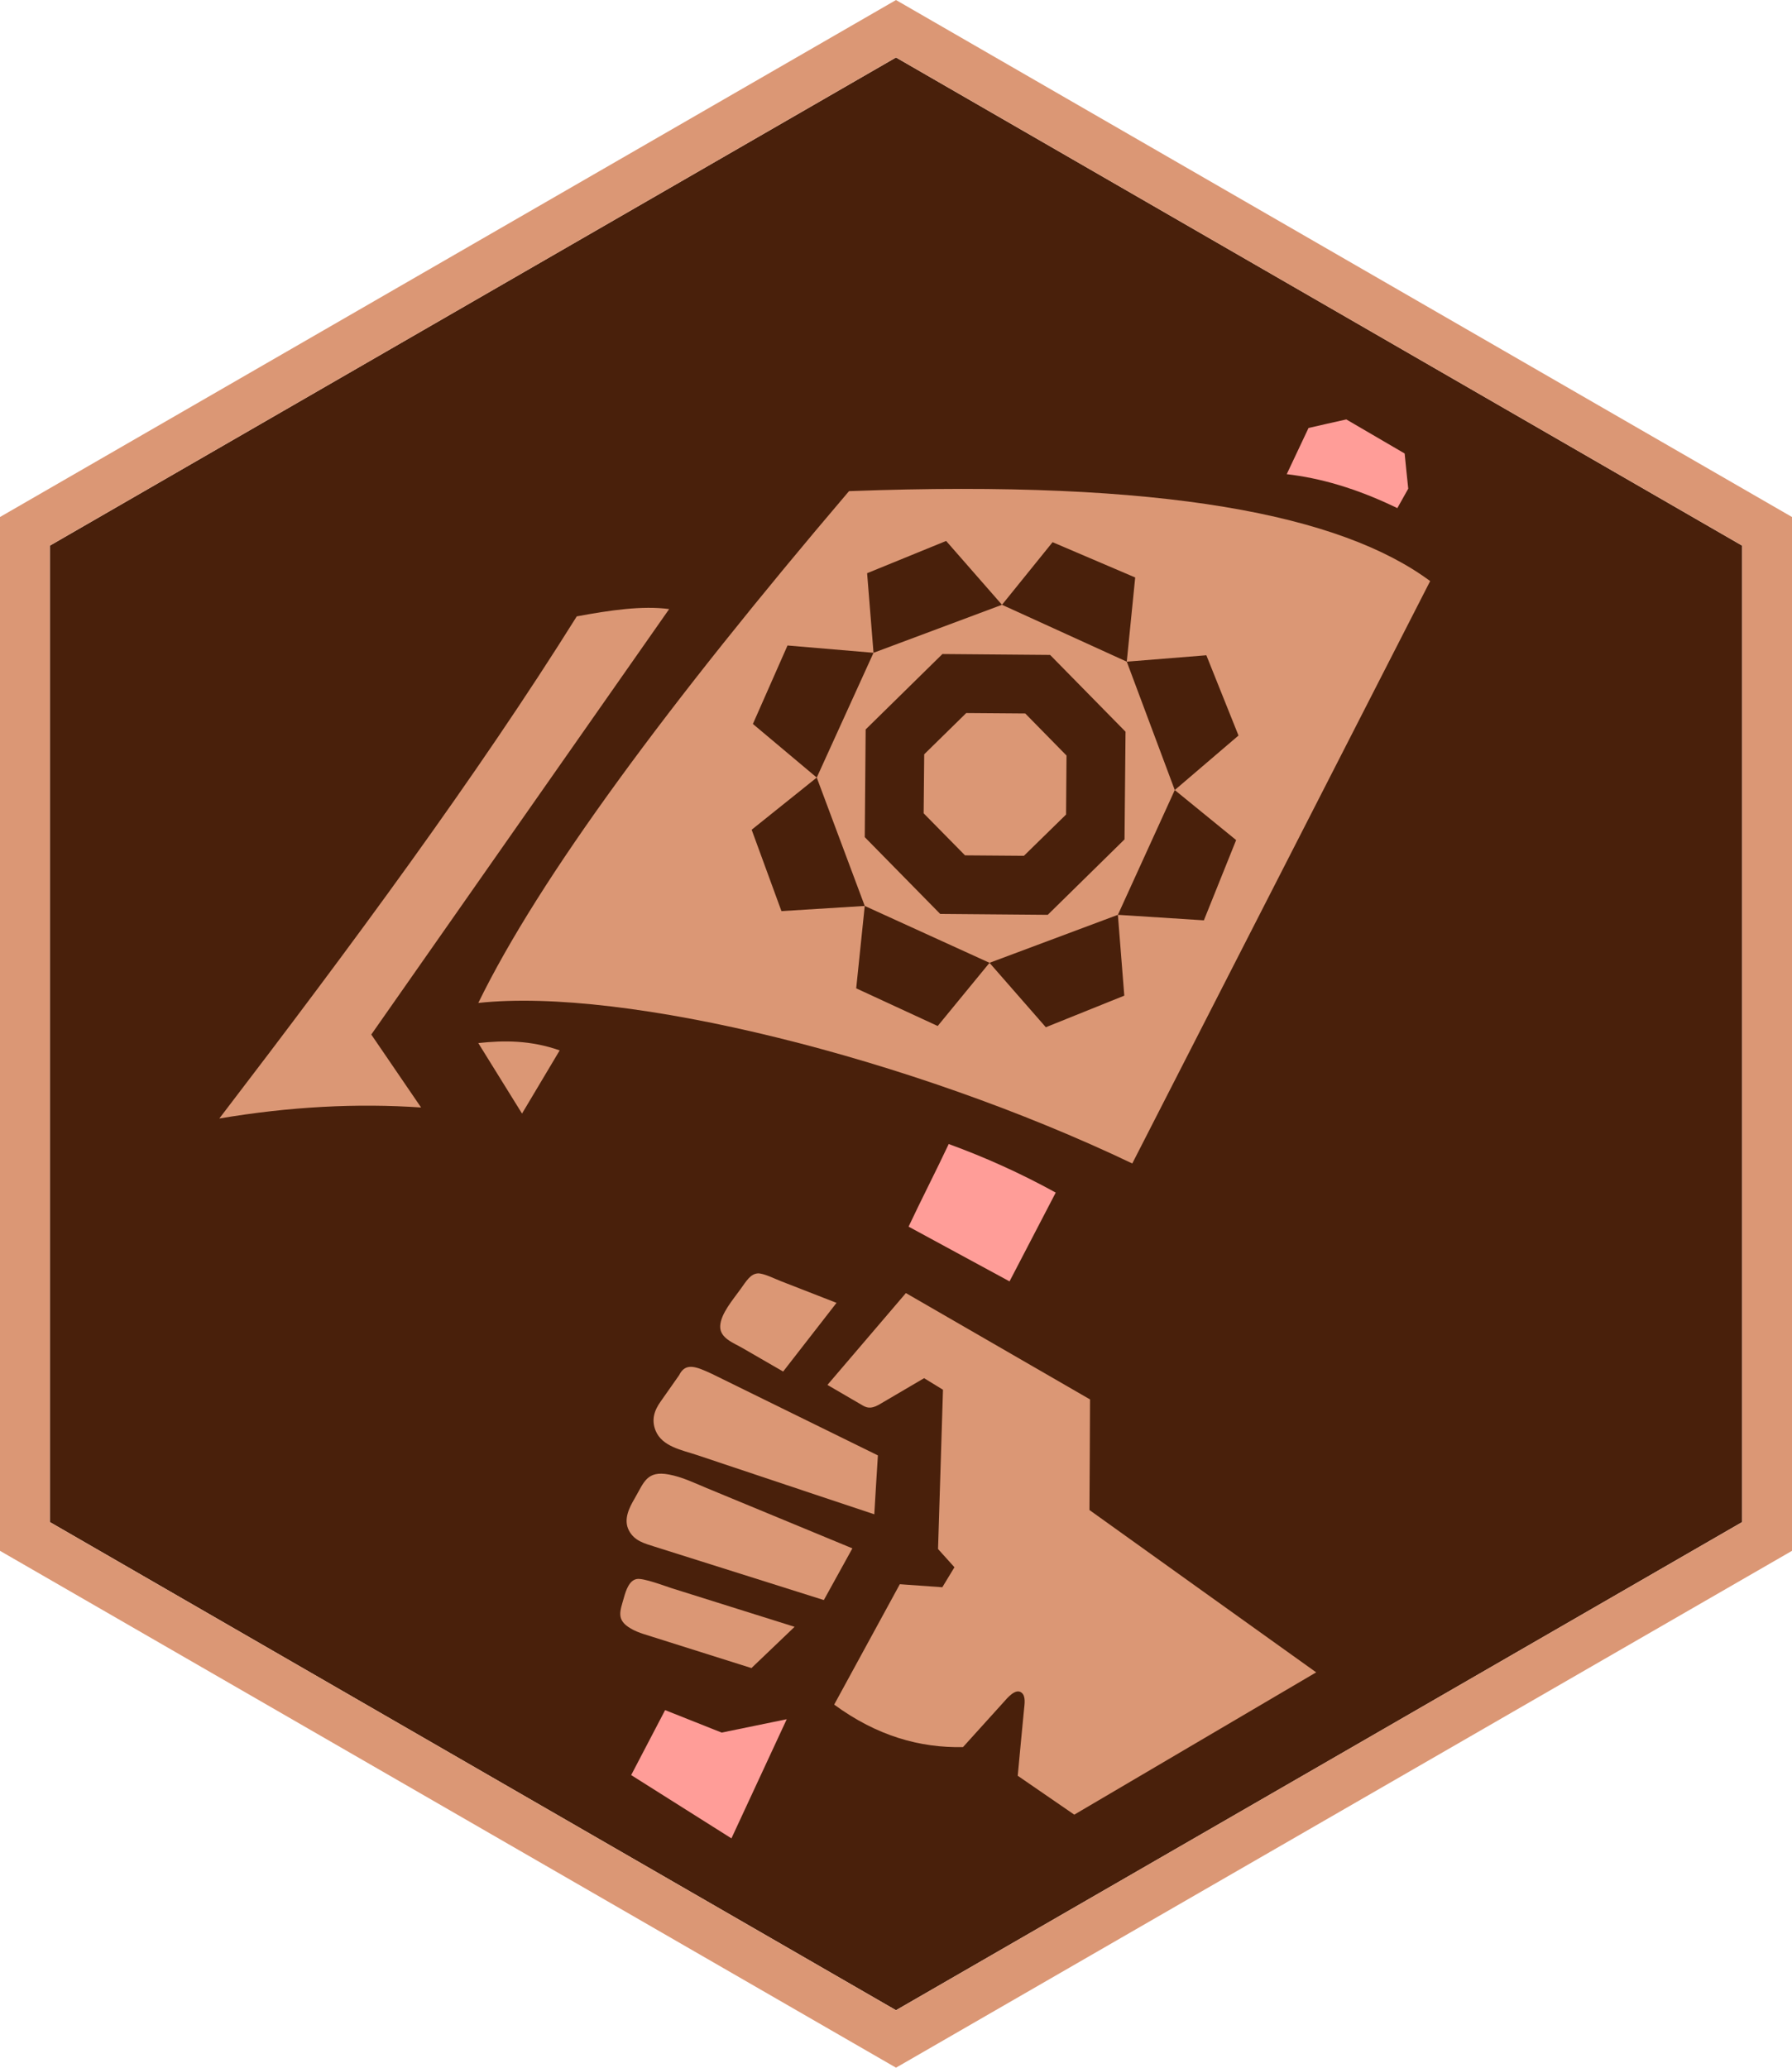 <svg xmlns="http://www.w3.org/2000/svg" xmlns:xlink="http://www.w3.org/1999/xlink" width="156mm" height="180mm" version="1.1" viewBox="0 0 15942 18394" xml:space="preserve" style="shape-rendering:geometricPrecision;text-rendering:geometricPrecision;image-rendering:optimizeQuality;fill-rule:evenodd;clip-rule:evenodd"><defs><style type="text/css">.fil0{fill:#49200b}.fil1{fill:#db9775}.fil2{fill:#ff9d98}</style></defs><g id="Layer_x0020_1"><polygon points="7971 511 11735 2682 15499 4854 15499 9197 15499 13540 11735 15712 7971 17883 4207 15712 443 13540 443 9197 443 4854 4207 2682" class="fil0"/><path d="M7971 0l7971 4599 0 9197 -7971 4598 -7971 -4598 0 -9197 7971 -4599zm0 511l7528 4343 0 8686 -7528 4343 -7528 -4343 0 -8686 7528 -4343z" class="fil1"/><path d="M1951 9950c1175,-1535 2293,-3048 3180,-4467 296,-55 583,-97 822,-65 -884,1262 -1767,2524 -2650,3785 148,217 295,433 443,649 -570,-39 -1167,-8 -1795,98z" class="fil1"/><path d="M4979 9344c-259,-91 -495,-90 -724,-65 129,209 259,418 389,627 112,-187 223,-375 335,-562z" class="fil1"/><path d="M4255 8922c541,-1110 1690,-2664 3298,-4553 2810,-106 4379,214 5170,800 -883,1727 -1767,3454 -2650,5181 -1968,-939 -4511,-1570 -5818,-1428zm4129 -3104l958 8 671 683 -9 958 -683 671 -957 -8 -671 -683 8 -958 683 -671zm-1378 -76l765 65 -57 -708 703 -287 497 568 450 -557 735 314 -75 749 708 -57 286 714 -567 485 546 445 -287 714 -765 -49 57 719 -698 281 -501 -573 -461 562 -725 -335 76 -733 -741 46 -265 -724 579 -464 -568 -477 308 -698zm765 65l-505 1110 427 1142 1110 506 1142 -427 506 -1110 -427 -1142 -1110 -506 -1143 427zm825 536l525 4 367 374 -4 525 -375 367 -524 -4 -368 -374 5 -525 374 -367z" class="fil1"/><path d="M12431 4520c-367,-178 -690,-268 -984,-302 64,-137 129,-274 194,-411 112,-26 224,-51 336,-76 173,101 346,202 519,303 10,104 21,209 32,313 -32,58 -65,116 -97,173z" class="fil2"/><path d="M8083 10912c115,-245 242,-490 357,-735 326,119 637,259 952,432 -137,264 -274,527 -411,790 -299,-162 -599,-325 -898,-487z" class="fil2"/><polygon points="5917 15213 5615 15791 6507 16354 6999 15294 6420 15413" class="fil2"/><path d="M6201 12944c526,176 1051,352 1577,527 10,-175 21,-349 32,-524 -492,-242 -984,-483 -1476,-725 -138,-64 -235,-106 -292,11 -55,78 -110,156 -165,235 -55,77 -84,160 -45,258 58,143 234,173 369,218z" class="fil1"/><path d="M7329 14234c85,-153 169,-307 254,-460 -433,-179 -866,-359 -1300,-538 -110,-46 -215,-97 -332,-119 -198,-37 -222,70 -305,213 -49,83 -101,187 -52,283 49,96 140,117 233,147 500,158 1001,316 1502,474z" class="fil1"/><path d="M5974 14128c365,114 730,229 1095,344 -128,122 -256,245 -384,367 -319,-100 -638,-201 -957,-302 -44,-14 -83,-30 -115,-49 -135,-77 -96,-156 -63,-274 20,-73 50,-155 114,-167 56,-12 248,61 310,81z" class="fil1"/><path d="M6947 11397c165,64 330,128 495,193 -158,203 -317,407 -475,611 -120,-70 -240,-139 -360,-208 -81,-47 -204,-89 -200,-196 4,-111 117,-239 180,-328 54,-75 89,-136 154,-141 51,-3 151,48 206,69z" class="fil1"/><path d="M7675 12503c-105,-61 -209,-122 -314,-183 233,-273 465,-545 698,-817 546,315 1092,631 1638,946 -1,328 -3,656 -5,984 672,482 1345,963 2017,1444 -717,422 -1435,844 -2152,1266 -168,-116 -336,-231 -503,-346 18,-197 37,-393 56,-590 4,-45 18,-120 -23,-150 -54,-41 -128,51 -162,89 -120,132 -239,264 -358,396 -382,8 -764,-98 -1146,-378 194,-357 389,-714 584,-1071 126,9 252,18 378,27 36,-59 72,-119 108,-178 -48,-54 -97,-108 -146,-162 15,-473 29,-945 44,-1417 -56,-34 -112,-69 -168,-103 -126,74 -252,148 -378,222 -80,50 -120,49 -168,21z" class="fil1"/></g></svg>